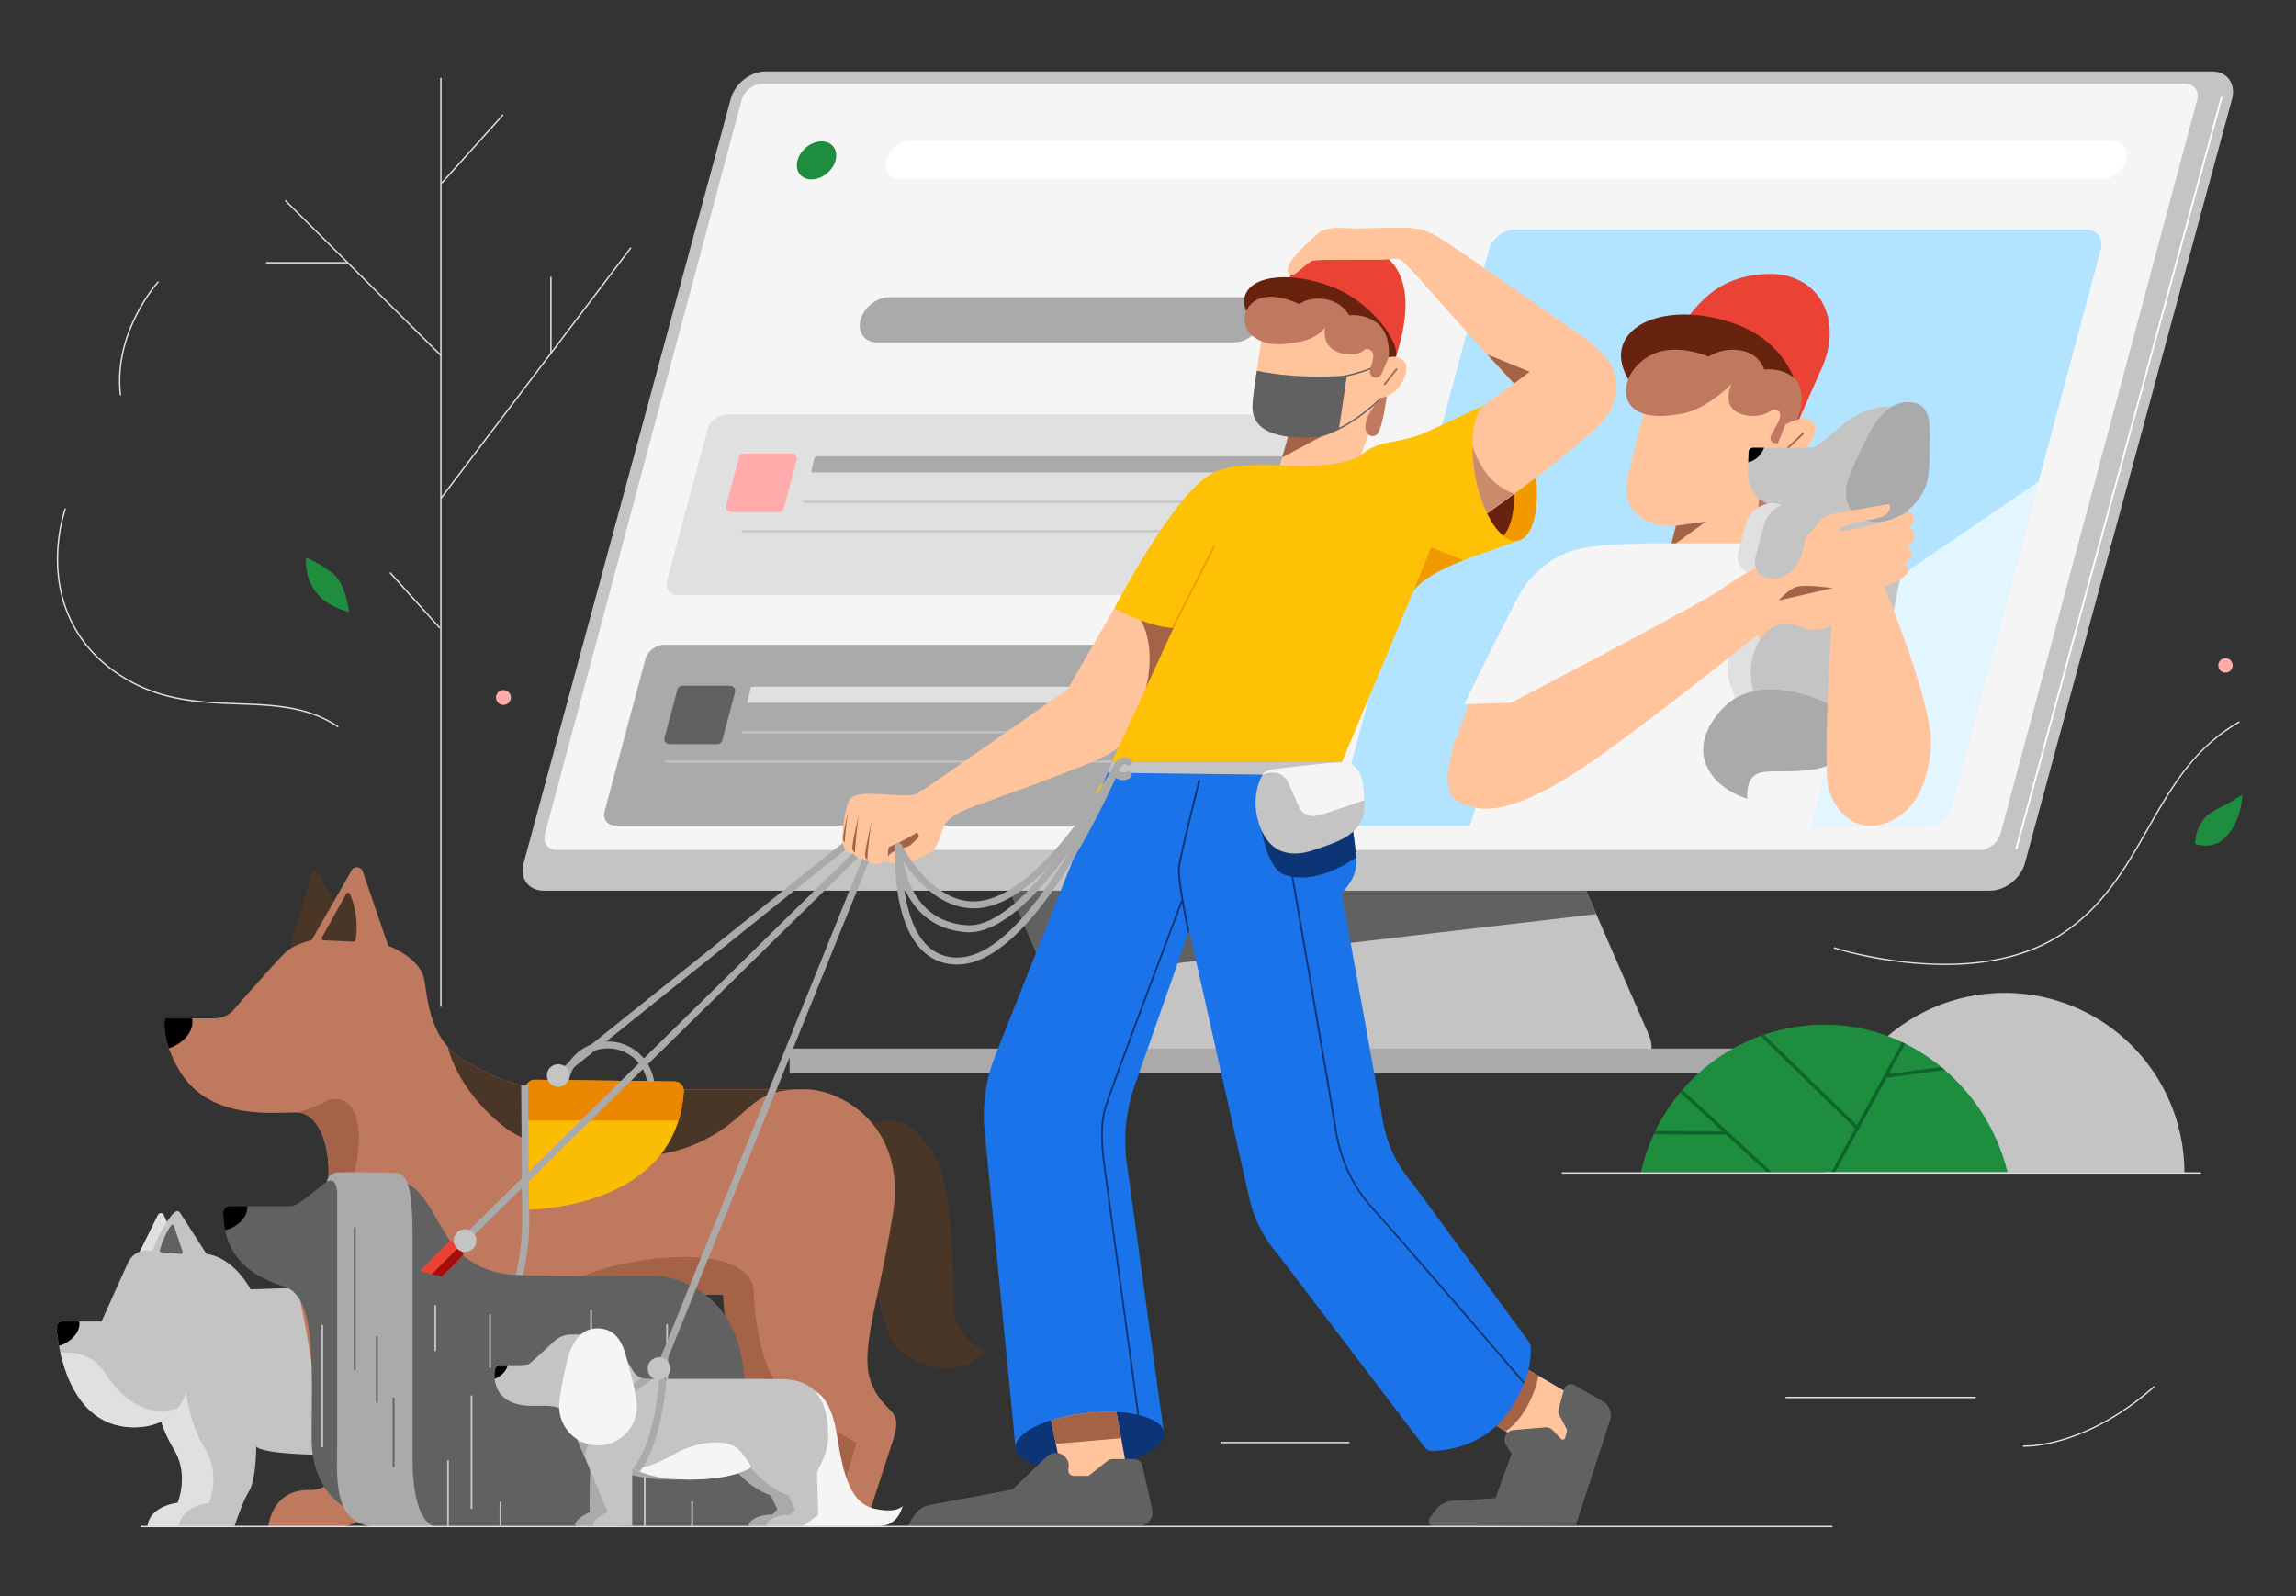 <svg xmlns="http://www.w3.org/2000/svg" xmlns:xlink="http://www.w3.org/1999/xlink" viewBox="0 0 1314.7 914"><rect x="0" y="0" width="1314.7" height="914" fill="#333333" stroke="none"/><defs><style>.cls-1{fill:none;}.cls-2{fill:#c4c4c4;}.cls-3{fill:#616161;}.cls-4{fill:#aaa;}.cls-5{fill:#f5f5f5;}.cls-6{fill:#fff;}.cls-7{fill:#b3e4ff;}.cls-8{fill:#e0e0e0;}.cls-9{fill:#e3f6ff;}.cls-10{fill:#009925;}.cls-11{fill:#ffc105;}.cls-12{fill:#ffc49c;}.cls-13{fill:#ea4335;}.cls-14{fill:#68230e;}.cls-15{fill:#bf795e;}.cls-16{fill:#a46347;}.cls-17{clip-path:url(#clip-path);}.cls-18{fill:#1e8e3e;}.cls-19{fill:#ffabab;}.cls-20{clip-path:url(#clip-path-2);}.cls-21{clip-path:url(#clip-path-3);}.cls-22{fill:#493626;}.cls-23{clip-path:url(#clip-path-4);}.cls-24{fill:#fbbc04;}.cls-25{clip-path:url(#clip-path-5);}.cls-26{fill:#ea8600;}.cls-27{clip-path:url(#clip-path-6);}.cls-28{clip-path:url(#clip-path-7);}.cls-29{fill:#a50e0e;}.cls-30{clip-path:url(#clip-path-8);}.cls-31{clip-path:url(#clip-path-9);}.cls-32{fill:#f29900;}.cls-33{fill:#1a73e8;}.cls-34{clip-path:url(#clip-path-10);}.cls-35{clip-path:url(#clip-path-11);}.cls-36{fill:#0d3575;}.cls-37{clip-path:url(#clip-path-12);}.cls-38{clip-path:url(#clip-path-13);}.cls-39{opacity:0.58;}.cls-40{clip-path:url(#clip-path-14);}.cls-41{clip-path:url(#clip-path-15);}.cls-42{fill:#0d652d;}</style><clipPath id="clip-path"><path class="cls-1" d="M1003.79,256.37h32.79a8,8,0,0,0,5-1.92l14.11-11.59c7.78-6.4,17.19-10,26-10h6.81c7.33,0,12.3,5.11,11.94,12.27L1099.05,272c-.48,9.48-10.1,18.45-19.81,18.45h-57.65c-12.6,0-21.2-8.7-20.73-21l.41-10.75A2.64,2.64,0,0,1,1003.79,256.37Z"/></clipPath><clipPath id="clip-path-2"><polygon class="cls-1" points="876.24 828.25 849.07 811.81 866.23 779.28 898.05 797.87 904.84 824.32 893.4 841.84 876.24 828.25"/></clipPath><clipPath id="clip-path-3"><path class="cls-1" d="M58.16,756.77H35.78a3.46,3.46,0,0,0-3.44,3.77c1.21,13.11,7.88,55.93,43.28,56.81,26.08.65,31-20.26,31-20.26s1.51,17.67,10.78,32.55,2.37,31,2.37,31-16.17,1.72-17.24,13.58h31.69s4.31-13.58,8.4-20.26,4.1-25.66,4.1-25.66.65,3.88,32.55,4.75,42.47-30.18,42.47-30.18l-58-66-20.26,1.51s-9.27-18.11-25.23-20.26l-15.13-23.56a2.1,2.1,0,0,0-3.61.12L87.48,716.46s-8.41-2.8-14,6.47C71.05,726.92,58.16,756.77,58.16,756.77Z"/></clipPath><clipPath id="clip-path-4"><path class="cls-1" d="M94.52,583.19h28.11A15.22,15.22,0,0,0,134.1,578c8.34-9.55,25.63-29.23,29.62-32.78,5.3-4.71,14.72-6.77,14.72-6.77l22.48-39.27a3.62,3.62,0,0,1,6.68-.48l14.72,43s18.26,6.48,20.61,19.44,3.24,34.74,23.56,46.52,34.16,16.2,53.89,16.2H461.73c18,0,58,19.14,49.47,71.85s-15,56.84-7.36,74.8,18.26,12.66,12.08,31.8S500,851.17,500,851.17H462.32s4.42-15,22.38-12.37l10.31-35s-33-17.38-45.35-33.57-18-28.86-18-28.86h-197s-13.25,96.59-18,110.13-10,22.68-22.68,22.68H153.71s1.47-21.79,24.73-20.91c0,0,9.13-.59,9.13-4.71s-10.3-80.69-14.72-98.95,15.31-61.84,15.31-78.62-6.18-33.28-17.67-33.87-50.65,5.89-68.32-25C91.64,593.62,94.52,583.19,94.52,583.19Z"/></clipPath><clipPath id="clip-path-5"><path class="cls-1" d="M301,623.56v69.18s86.13.84,90.52-67.79a5.27,5.27,0,0,0-5.18-5.61l-80-1A5.26,5.26,0,0,0,301,623.56Z"/></clipPath><clipPath id="clip-path-6"><path class="cls-1" d="M127.78,694.64a3.78,3.78,0,0,1,3.77-3.89H166c4.15,0,8.85-4.43,15.49-9.68s8-7.2,16.05-7.2,26.56-3.59,39,6.09,17.15,32.37,32.64,42,26,8,44.27,8.58,41.77,0,59.75,0,48.69,12.72,52.57,54.5.55,63.08,11.34,68.89,20.2-5,20.2-5-1.66,24.89-20.48,24.89H243.73c-13,0-65.29,1.11-65.29-50.07,0-41.77,2.77-81.06-15.49-86.87C145.52,731.4,128.34,721.07,127.78,694.64Z"/></clipPath><clipPath id="clip-path-7"><path class="cls-1" d="M240.39,727.81l12.37,3.31a151.75,151.75,0,0,0,12.32-12.45,1,1,0,0,0-.11-1.4,41.85,41.85,0,0,1-6.1-6.42,1,1,0,0,0-1.54-.13C254,714.13,242.28,726.11,240.39,727.81Z"/></clipPath><clipPath id="clip-path-8"><path class="cls-1" d="M327.43,764.23a14.75,14.75,0,0,0-10.26,4c-5.12,4.84-13.09,12.05-14.2,12.84-1.55,1.11-13.4.66-16.79.66s-4,6.85-1.69,12.89,9.06,10.45,19.58,10.45,15.54-.59,19,3.76,23.56,54.4,24.95,57c0,0-6.54,3-8.42,6.4a1,1,0,0,0,.88,1.48H362V840.3s8.17,7,32.47,7c26.72,0,35.56-7,35.56-7s8.39,11.63,21.42,16.05l3.8,8-2.87,3.17s-9.66-.51-13.27,5.08a.9.9,0,0,0,.74,1.4h20l8.69-6.48s-.63-19.32-.63-23.66,9.13-11.64,5.52-32-17-22.09-27.76-22.09h-75a9.51,9.51,0,0,1-8.2-4.69l-7.95-13.51a14.73,14.73,0,0,0-12.59-7.26Z"/></clipPath><clipPath id="clip-path-9"><path class="cls-1" d="M723.81,185.36s-5.43,33.43-6.52,44.67,4.35,17.76,20.31,20.12l-5.1,17.74,16.13,8,27.74-7.25s16.49-45.13,22.47-62.89c5.6-16.63,3.55-36.64-29.88-45.76C737.35,151.34,727.8,168.86,723.81,185.36Z"/></clipPath><clipPath id="clip-path-10"><path class="cls-1" d="M733.05,173.09s-14.67,45.7-15.76,56.94,4.35,17.76,20.31,20.12l-5.1,17.74,16.13,8,27.74-7.25s16.49-45.13,22.47-62.89c5.6-16.63,15.81-55.63-17.62-64.75C749.61,132.35,737,156.6,733.05,173.09Z"/></clipPath><clipPath id="clip-path-11"><path class="cls-1" d="M636.62,436.46l-66.57,167.6a94.87,94.87,0,0,0-6,46.44l17.51,179,84.86-9L644.89,663.6a94.89,94.89,0,0,1,4.79-41.82l31.27-89L715.32,686a73.15,73.15,0,0,0,16.17,32l84.34,110.92a5.69,5.69,0,0,0,4.44,2c7.57-.18,29.08-2.46,42.83-21.51,13.58-18.79,13.76-33.4,13.3-38.45a5.68,5.68,0,0,0-1.38-3.2l-66.29-90.18a73.19,73.19,0,0,1-16.76-35L768.2,511.26s8.46-7.16,8.46-17.58-8.27-57.22-8.27-57.22Z"/></clipPath><clipPath id="clip-path-12"><ellipse class="cls-1" cx="861.57" cy="269.95" rx="17.13" ry="40.48" transform="translate(-35.44 167.25) rotate(-10.87)"/></clipPath><clipPath id="clip-path-13"><path class="cls-1" d="M924.45,213.69c-3-8.7-11-15.49-17.58-20.3-8.8-6.39-67.61-47.31-74.31-51.66s-14-10.33-24.11-11-29.18.54-38.43,0-12.87,1.09-15,2.9-11.24,9.6-15.59,15.95-.54,8.16,1.27,7.61,8.52-7.43,11.06-8,27.18-.55,37.33-.55,9.61-1.45,12.87.18,17,17.77,31.9,34.44S867,219.68,867,219.68l-14.21,10.25-3.89,2.8c-5.65,6.6-7.58,22.5-4.19,40.17A85.49,85.49,0,0,0,851.53,294c1.12-.79,13.36-9.42,27.89-20.54,11.82-9,25.15-19.72,35.24-29.17S927.47,222.39,924.45,213.69Z"/></clipPath><clipPath id="clip-path-14"><path class="cls-1" d="M644.45,837.14l-5.19-28.45a107,107,0,0,0-17,.5,103.18,103.18,0,0,0-20.41,4.2l5.69,27.87,1.74,8.52,37.18-1.43Z"/></clipPath><clipPath id="clip-path-15"><path class="cls-1" d="M1149.5,671.3c-11.38-47.25-53.93-84.5-104.67-84.5a107.69,107.69,0,0,0-105.16,84.5Z"/></clipPath></defs><g id="Dog_Walker_Screen" data-name="Dog Walker Screen"><path class="cls-2" d="M881.41,448.67,943.85,592c5.3,12.16-1.14,18.71-14.4,18.71L606.78,600.48a6.65,6.65,0,0,0,6.12-9.26L553.44,451.87Z"/><polygon class="cls-3" points="907.79 509.17 577.57 509.27 599.63 560.27 913.89 523.51 907.79 509.17"/><path class="cls-4" d="M452.12,600.48v14.17h602.67a14.17,14.17,0,0,0-14.17-14.17Z"/><path class="cls-2" d="M1139.57,510.06H311.31c-8.67,0-13.81-7-11.49-15.7L418.44,56.6c2.33-8.67,11.24-15.7,19.9-15.7H1266.6c8.67,0,13.81,7,11.49,15.7L1159.47,494.36C1157.14,503,1148.23,510.06,1139.57,510.06Z"/><path class="cls-5" d="M1133.72,486.74H318.88c-5.13,0-8.17-4.16-6.8-9.29L424.68,57.24c1.37-5.13,6.65-9.29,11.78-9.29H1251.3c5.13,0,8.17,4.16,6.8,9.29L1145.5,477.45C1144.13,482.58,1138.85,486.74,1133.72,486.74Z"/><rect class="cls-6" x="990.18" y="270.38" width="446.48" height="1" transform="translate(632.25 1369.97) rotate(-74.72)"/><path class="cls-7" d="M1102.93,472.91H775.73c-6.37,0-10.15-5.16-8.44-11.54L852.59,143c1.71-6.37,8.26-11.54,14.64-11.54h327.2c6.37,0,10.15,5.17,8.44,11.54l-85.3,318.37C1115.86,467.75,1109.31,472.91,1102.93,472.91Z"/><path class="cls-4" d="M716.54,472.74H352.33c-4.59,0-7.31-3.72-6.08-8.31l23.27-86.84c1.23-4.59,5.94-8.31,10.53-8.31H744.26c4.59,0,7.31,3.72,6.09,8.31l-23.28,86.84C725.85,469,721.13,472.74,716.54,472.74Z"/><path class="cls-8" d="M707.27,402.5H428.76c-.56,0-.88-.5-.74-1.12l1.69-7a1.44,1.44,0,0,1,1.27-1.12H709.49c.56,0,.89.5.74,1.12l-1.69,7A1.43,1.43,0,0,1,707.27,402.5Z"/><rect class="cls-2" x="425" y="418.72" width="277.09" height="1.21"/><rect class="cls-2" x="380.8" y="435.55" width="268.35" height="1.21"/><path class="cls-9" d="M1167.3,275.78,878.69,472.91h224.82c6.12,0,12.42-5,14.06-11.08Z"/><path class="cls-8" d="M748,340.82H388c-4.59,0-7.31-3.72-6.08-8.31l23.27-86.84c1.23-4.59,5.94-8.31,10.53-8.31h360c4.59,0,7.31,3.72,6.08,8.31l-23.27,86.84C757.31,337.1,752.6,340.82,748,340.82Z"/><path class="cls-4" d="M738.74,270.59H465.32c-.55,0-.88-.51-.73-1.13l1.68-7a1.44,1.44,0,0,1,1.27-1.13H741c.55,0,.88.51.73,1.13l-1.67,7A1.46,1.46,0,0,1,738.74,270.59Z"/><rect class="cls-2" x="460.21" y="286.81" width="273.34" height="1.21"/><rect class="cls-2" x="424.87" y="303.63" width="259.79" height="1.21"/><path class="cls-10" d="M717.94,326.1H663.89c-3.09,0-4.93-2.51-4.1-5.61h0a7.84,7.84,0,0,1,7.11-5.6H721c3.09,0,4.93,2.51,4.1,5.6h0A7.84,7.84,0,0,1,717.94,326.1Z"/><path class="cls-11" d="M686.14,458.91h-54c-3.1,0-4.94-2.51-4.11-5.61h0a7.85,7.85,0,0,1,7.11-5.6h54c3.1,0,4.94,2.51,4.11,5.6h0A7.84,7.84,0,0,1,686.14,458.91Z"/><path class="cls-12" d="M945.1,220.84s-10.85,41.77-13.25,53.4c-4.05,19.61,12.57,28.51,27.84,26.7l-3.11,11.62,48.71.07s21.89-63.5,28.56-80.7c7.32-18.86,7.83-44.77-18.95-47.52C984.07,181.24,955.77,197.91,945.1,220.84Z"/><path class="cls-13" d="M959.42,192.18c11.11-17.29,23.82-34.85,53.64-35.3,25.11-.38,39.8,20.5,33,45.78a54.63,54.63,0,0,1-3.39,9.23l-13.09,29.54s-11.12-30.9-24.84-34.89S959.42,192.18,959.42,192.18Z"/><path class="cls-14" d="M943.47,218.92a23,23,0,0,1,13.72-12.82c10.59-3.32,25.85-2.59,40.07,3.52,19,8.18,29.82,24.26,30.37,36.18,1.69-4.68,1.35-3.88,2.17-6.06,4.39-11.66-4.21-40.64-31.58-52.4s-57.44-8.87-67.16,6.44c-6.4,10.08-1.57,22.81,9.74,33.84Z"/><path class="cls-15" d="M978.35,204.22s-20.34-9-34.88.18c-12.89,8.14-13.8,19.78-11.27,25.19,2.4,5.13,9.53,11.63,31.89,7.09,13.51-2.75,27.47-16.77,27.47-16.77s-7.36,14.35,7.44,17.74c10.09,2.31,16-3.09,16-3.09s7.78-1,2.55,8.49l-3.22,5.86c-1.12,2.05-.49,4.16,1.43,4.81h0c1.93.65,4.47-.4,5.78-2.38l8-11.46s6.18-16.82-2.74-23.83c-7.53-5.92-16.65-4.37-16.65-4.37s-2.31-9.39-13.92-11.06A26.29,26.29,0,0,0,978.35,204.22Z"/><polygon class="cls-16" points="959.65 301.09 976.82 298.68 956.59 313.39 959.65 301.09"/><path class="cls-12" d="M1022.3,243.21s11-7,16.3-.9-11.51,28-25.9,25.08Z"/><path class="cls-15" d="M1018.28,268.09s-9.26,10.94-11,18.55,2.81,9.79,7,6.72c4.5-3.3,8.08-27.31,8.08-27.31Z"/><path class="cls-16" d="M1021.68,259a.48.48,0,0,1-.36-.16.49.49,0,0,1,0-.7l10.79-10.2a.5.5,0,1,1,.69.72L1022,258.84A.52.52,0,0,1,1021.68,259Z"/><path class="cls-5" d="M1061.09,376.17c5.29-37.25-16.09-65-50.1-65H943.63c-25,0-51.92,18.38-65.86,45L841.64,473h195.5Z"/><path class="cls-2" d="M1003.79,256.37h32.79a8,8,0,0,0,5-1.92l14.11-11.59c7.78-6.4,17.19-10,26-10h6.81c7.33,0,12.3,5.11,11.94,12.27L1099.05,272c-.48,9.48-10.1,18.45-19.81,18.45h-57.65c-12.6,0-21.2-8.7-20.73-21l.41-10.75A2.64,2.64,0,0,1,1003.79,256.37Z"/><path class="cls-8" d="M1004.09,328.06h0c-6.56,0-10.45-5.32-8.69-11.88L999.73,300c1.76-6.56,8.5-11.88,15.07-11.88h0c6.56,0,10.45,5.32,8.69,11.88l-4.33,16.18C1017.4,322.74,1010.66,328.06,1004.09,328.06Z"/><path class="cls-2" d="M1015.84,298.3s12-11.09,24.48-12,49.93,1.13,49.93,1.13,7.28,4.07-.72,37.34-10,78.74-38.12,81.46-30.7-4.53-34.79-9.51-12.18-33.94,14.3-68.56Z"/><path class="cls-4" d="M1105,247.39c.17-9.84-2.41-17.12-12.53-17.12-9.46,0-16.72,8-21.71,17.12-2.14,3.9-10.93,21.37-12.91,28.74-3.37,12.58,4.1,22.78,16.68,22.78s25.51-10.2,28.88-22.78C1105.44,268.49,1104.92,251.11,1105,247.39Z"/><path class="cls-8" d="M1020,357.84s-17.34-9.09-26.38,7.28a34.88,34.88,0,0,0-.21,33.41s-1.95,7.55-3.88,16.19c-2.54,11.32,11.88,8,13.9,1.61s5.75-18.67,5.75-18.67l11.13-40.4"/><path class="cls-12" d="M1007.58,324.29l19.84-9.24s11.83-13.2,13.53-15.31a15.08,15.08,0,0,1,6.76-5c2.64-.83,28.71-5.09,31.87-5.77,1.17-.25,3-.38,2.78,1.58-.1,1-1,3.92-4.82,5.47-2.41,1-20,3.79-23.61,6.18-.58.4-1.69,2.12.89,2s18.49-3.83,21.71-4.71c8.06-2.23,15.1-5.7,16.27-6,1.34-.34,3.19,1.06,3.11,3.32a8.42,8.42,0,0,1-2.62,5.54,4.82,4.82,0,0,1,2.81,4.87c-.38,3.24-4,6-4,6a3.61,3.61,0,0,1,2.33,4.52c-.85,3.47-4.35,5.24-4.35,5.24s2.5.47,2.69,2.38c.25,2.56-1.69,4.75-5.4,6.79s-19.73,8.53-24.15,9.88c-3.08.94-5.85.87-13,.57s-17.74-.95-19.79-1.17-23.78,22.39-23.78,22.39L961.4,359l16-14.54A120.87,120.87,0,0,1,1007.58,324.29Z"/><path class="cls-12" d="M1012.64,367.39s7.22-7.24,10.79-8.75,6.68-.15,11.62,1.66,13.65-2,13.65-2l4.61,33.19,24-15.87c7.74-5.11,11.61-14.23,8.94-21.05l-8-20.56s-46.73,4.08-51.17,5.44-11.69,4.22-13.08,6-5.8,10.41-6.74,14.48.46,11.77,5,11Z"/><path class="cls-16" d="M1018.49,343.86s5.32-6.34,10.4-7.84,20.46.75,20.46.75Z"/><g class="cls-17"><path d="M997.82,265s9.27.9,12.7-9.66-10.27-1.65-10.27-1.65Z"/></g><path class="cls-2" d="M1014.89,331.35h0c-7.18,0-11.44-5.82-9.52-13l4.75-17.69c1.92-7.18,9.29-13,16.47-13h0c7.17,0,11.43,5.81,9.51,13l-4.74,17.69C1029.44,325.53,1022.06,331.35,1014.89,331.35Z"/><path class="cls-2" d="M1033.45,360.08s-17.25-9.4-26.45,7.52a37.1,37.1,0,0,0-.51,34.56s-2,7.81-4,16.75c-2.64,11.7,11.81,8.3,13.89,1.66s5.93-19.31,5.93-19.31l11.5-41.79"/><path class="cls-4" d="M1050.07,404.6s-42.06-23.46-64.76,2.28c-21.73,24.66-4.27,44.53,15.2,50.5,0,0-1.23-11.14,5.75-14.32s28.47,1.3,42.44-5.46a35.22,35.22,0,0,0,15.74-15.51C1070.47,410.47,1067,399,1050.07,404.6Z"/><path class="cls-12" d="M845.3,391.76s-9.33,23.76-13.46,37.56c-4.87,16.27-3.93,27.56,5.53,30.89,21.92,7.69,50-12.94,50-12.94L898,379.48S860.6,370,845.3,391.76Z"/><path class="cls-5" d="M981.45,313.92s-54.48-6.11-80,1.11C889,318.57,876,328.71,869,342.35c-13.39,25.76-30.59,60.95-30.59,60.95L892,401.6Z"/><path class="cls-12" d="M870.42,399.73S980,342.64,989.83,334.85s17.72,27.81,17.72,27.81S960,401,921.27,429.21c-35.84,26.08-61.25,37.4-77.74,33-18.66-5-11.42-9.79-11.78-30.92C831.44,413.07,854.57,408.63,870.42,399.73Z"/><path class="cls-12" d="M1086.21,354.87s21.22,53.4,19.45,73.54-9.05,37.71-27.31,43.37c-16,5-27.88-7.16-31.31-20.51s1.66-92.93,1.66-92.93Z"/><path class="cls-4" d="M706.62,196.08H502.22c-7.14,0-11.38-5.79-9.47-12.94h0c1.92-7.14,9.26-12.93,16.4-12.93h204.4c7.14,0,11.38,5.79,9.47,12.93h0C721.1,190.29,713.76,196.08,706.62,196.08Z"/><ellipse class="cls-18" cx="467.54" cy="91.81" rx="12.45" ry="9.53" transform="translate(55.22 330.59) rotate(-41.18)"/><path class="cls-6" d="M1203.52,102.56h-688c-6,0-9.58-4.87-8-10.89h0c1.61-6,7.79-10.89,13.81-10.89h688c6,0,9.58,4.88,8,10.89h0C1215.72,97.69,1209.54,102.56,1203.52,102.56Z"/><rect class="cls-8" x="207.5" y="96.31" width="0.8" height="125.78" transform="translate(-51.61 194.16) rotate(-45.12)"/><rect class="cls-8" x="152.34" y="150.08" width="46.28" height="0.8"/><rect class="cls-8" x="244.18" y="84.9" width="52.62" height="0.8" transform="translate(26.28 229.53) rotate(-48.07)"/><rect class="cls-8" x="216.81" y="213.26" width="180.13" height="0.8" transform="translate(-48.78 329.14) rotate(-52.84)"/><rect class="cls-8" x="315.06" y="158.55" width="0.8" height="44.11"/><rect class="cls-8" x="237.18" y="322.43" width="0.8" height="42.62" transform="translate(-168.85 246.71) rotate(-41.92)"/><rect class="cls-8" x="252.06" y="44.58" width="0.8" height="531.99"/><path class="cls-19" d="M445.94,293.27H418.68a3,3,0,0,1-2.9-3.78L423.14,262a3,3,0,0,1,2.9-2.23H453.3a3,3,0,0,1,2.89,3.78L448.83,291A3,3,0,0,1,445.94,293.27Z"/><path class="cls-3" d="M410.67,426.18H383.41a3,3,0,0,1-2.9-3.78l7.36-27.47a3,3,0,0,1,2.9-2.22H418a3,3,0,0,1,2.9,3.77L413.57,424A3,3,0,0,1,410.67,426.18Z"/></g><g id="Dog_Walker" data-name="Dog Walker"><path class="cls-2" d="M1045,671.49a102.89,102.89,0,0,1,205.78,0Z"/><polygon class="cls-12" points="876.24 828.25 849.07 811.81 866.23 779.28 898.05 797.87 904.84 824.32 893.4 841.84 876.24 828.25"/><path class="cls-3" d="M895.63,795.51l-3.25,11.6a4,4,0,0,0,.29,2.85l4.42,8.53a1.39,1.39,0,0,1,.11,1l-1,3.94a1.36,1.36,0,0,1-2.29.59l-4.67-4.87a5.67,5.67,0,0,0-4.59-1.73l-17.91,1.49a5.69,5.69,0,0,0-4.32,8.74l3.13,4.92-9.29,25.38-24.31,1.52a13.22,13.22,0,0,0-8.83,4l-4.27,5.46a3.32,3.32,0,0,0,2.66,5.37l80.87-1,19.56-60.12a9.16,9.16,0,0,0-4.23-10.75l-16.36-9.26A3.9,3.9,0,0,0,895.63,795.51Z"/><g class="cls-20"><path class="cls-16" d="M851,824.68s12.73-1.74,22-16.79,8.4-26.33,8.4-26.33l-16.21-5.5s-28.07,41.67-26.62,42S851,824.68,851,824.68Z"/></g><path class="cls-8" d="M128.65,828.34,121.75,779,90.43,807.61a76.33,76.33,0,0,0,8.9,22c9.27,14.87,2.37,31,2.37,31s-16.16,1.72-17.24,13.58h31.69s4.31-13.58,8.4-20.26,4.1-25.66,4.1-25.66,0,.25.6.62"/><path class="cls-8" d="M77.63,721.5,90.5,695.64a1.9,1.9,0,0,1,3.3.14L106,722.64Z"/><path class="cls-2" d="M58.16,756.77H35.78a3.46,3.46,0,0,0-3.44,3.77c1.21,13.11,7.88,55.93,43.28,56.81,26.08.65,31-20.26,31-20.26s1.51,17.67,10.78,32.55,2.37,31,2.37,31-16.17,1.72-17.24,13.58h31.69s4.31-13.58,8.4-20.26,4.1-25.66,4.1-25.66.65,3.88,32.55,4.75,42.47-30.18,42.47-30.18l-33.46-66-44.79,1.51s-9.27-18.11-25.23-20.26l-15.13-23.56c-.86-1.34-2.31-1.16-3.61.12,0,0-2.78,2.38-7.46,11a53,53,0,0,0-4.62,10.76s-9.51-2.59-14,6.47C71.39,727.11,58.16,756.77,58.16,756.77Z"/><g class="cls-21"><path d="M30.7,766.63s-5.35,4.55.64,4.44,15.63-7,14-14.82-15.94.32-15.94.32Z"/><path class="cls-8" d="M27.83,775.78s21.5-6.77,32.4,10.6,26.5,25,40,20.32-9.71,17.67-9.71,17.67-60.67,7.36-63.32-6.77S27.83,775.78,27.83,775.78Z"/></g><path class="cls-3" d="M92.39,717.19l11.18.91a1,1,0,0,0,1-1.24L99.62,702a.94.94,0,0,0-1.68-.23A48.28,48.28,0,0,0,91.55,716,.93.93,0,0,0,92.39,717.19Z"/><path class="cls-4" d="M374.8,622.65h-4a22.74,22.74,0,0,0-45.47,0h-4a26.74,26.74,0,0,1,53.47,0Z"/><path class="cls-22" d="M546.25,748.1c-1.17-66.25-6.34-84.33-18.64-96.4a23.85,23.85,0,1,0-30.46,35.06c-1.71,3.78-2.73,6.27-2.73,6.27s6.72,56.84,16.37,74.5a19.32,19.32,0,0,0,7.32,8.06c15.82,12.34,37.43,8.48,46.69-1.58C564.8,774,546.59,767.84,546.25,748.1Z"/><path class="cls-22" d="M165.19,545.5l13-44.24a2.52,2.52,0,0,1,4.63-.5L205,541.08Z"/><path class="cls-16" d="M248.82,607.63c20.32,11.78,34.16,16.2,53.89,16.2H444.06c18,0,58,19.14,49.48,71.85S474,774.93,481.61,792.89s18.26,12.66,12.07,31.81-15.9,48.88-15.9,48.88H440.09s4.41-15,22.38-12.37l10.3-35s-33-17.38-45.35-33.57S414,741.33,414,741.33s-213.65-49.74-213.65-66.52S228.5,595.85,248.82,607.63Z"/><path class="cls-15" d="M94.52,583.19h28.39a14.58,14.58,0,0,0,11-5c8.28-9.47,25.8-29.42,29.81-33,5.3-4.71,14.72-6.77,14.72-6.77l22.48-39.27a3.62,3.62,0,0,1,6.68-.48l14.72,43s18.26,6.48,20.61,19.44,3.24,34.74,23.56,46.52,34.16,16.2,53.89,16.2H461.73c18,0,58,19.14,49.47,71.85s-19.58,79.25-11.92,97.21,18.26,12.66,12.07,31.81-16.08,49.36-16.08,49.36l-38.13.24s5-15.74,23-13.09l10.3-35s-33-17.38-45.35-33.57-13.4-51.27-13.4-51.27h-197s-13.25,96.59-18,110.13-10,22.68-22.68,22.68H153.71s1.47-21.79,24.73-20.91c0,0,9.13-.59,9.13-4.71s-10.3-80.69-14.72-98.95,15.31-61.84,15.31-78.62-6.18-33.28-17.67-33.87-50.65,5.89-68.32-25C91.64,593.62,94.52,583.19,94.52,583.19Z"/><g class="cls-23"><path d="M92.54,595.55s-6.4,5.44.76,5.31S112,592.49,110,583.16s-19,.38-19,.38Z"/><path class="cls-16" d="M170.49,637.08a149.31,149.31,0,0,0,17.08-6.77c7.07-3.54,24.44.59,15.31,41.81s-20.61,27.39-30.62,62.43S170.49,637.08,170.49,637.08Z"/><path class="cls-16" d="M260.9,743.83S294,746,332.46,731s100.15-18,99.23,10.31c-.72,22.31-5.15,9.89,4.13,23.59C448.05,783,363.38,792,360.28,791.09S260.9,743.83,260.9,743.83Z"/><path class="cls-22" d="M256.19,598.5s4.41,25,33.27,47.42c17.19,13.33,73.62,24.44,108.37,9.42s28-32.39,64.78-31.51-15.9-28.27-15.9-28.27Z"/></g><path class="cls-22" d="M184.39,536.74l13.84-24.86a1.2,1.2,0,0,1,2.14.09,48.74,48.74,0,0,1,3.27,26.28,1.21,1.21,0,0,1-1.24,1l-17-.75A1.2,1.2,0,0,1,184.39,536.74Z"/><path class="cls-24" d="M301,623.56v69.18s86.13.84,90.52-67.79a5.27,5.27,0,0,0-5.18-5.61l-80-1A5.26,5.26,0,0,0,301,623.56Z"/><g class="cls-25"><rect class="cls-26" x="289.61" y="605.23" width="109.55" height="36.44"/></g><path class="cls-4" d="M284.64,766l-3.32-2.23C301.59,733.54,299,693.28,299,692.88v-.13l-.59-71.23,4,0,.59,71.17C303.12,695.13,305.48,734.93,284.64,766Z"/><path class="cls-3" d="M127.78,694.64a3.78,3.78,0,0,1,3.77-3.89H166c4.15,0,8.85-4.43,15.49-9.68s8-7.2,16.05-7.2,26.56-3.59,39,6.09,17.15,32.37,32.64,42,26,8,44.27,8.58,41.77,0,59.75,0,48.69,12.72,52.57,54.5.55,63.08,11.34,68.89,20.2-5,20.2-5-1.66,24.89-20.48,24.89H243.73c-13,0-65.29,1.11-65.29-50.07,0-41.77,2.77-81.06-15.49-86.87C145.52,731.4,128.34,721.07,127.78,694.64Z"/><path class="cls-4" d="M187.06,676.68s6-3.64,6,7.15v143c0,18.45-3.21,47.45,23.15,47.45,0,0,12.81-.29,32.09-.29,0,0-12.08-1.77-12.08-38.87V706.8c0-34.37-5.53-35.11-10.94-35.2-6.74-.11-20.93-.38-30.64-.27C189.65,671.38,188.22,673.28,187.06,676.68Z"/><path class="cls-13" d="M240.39,727.81l12.37,3.31a151.75,151.75,0,0,0,12.32-12.45,1,1,0,0,0-.11-1.4,41.85,41.85,0,0,1-6.1-6.42,1,1,0,0,0-1.54-.13C254,714.13,242.28,726.11,240.39,727.81Z"/><g class="cls-27"><path d="M126.82,700.1s-5.35,4.55.64,4.45,15.63-7,14-14.83-15.95.32-15.95.32Z"/><rect class="cls-2" x="184.02" y="758.73" width="1" height="70.01"/><rect class="cls-2" x="256.02" y="836.25" width="1" height="47.71"/><rect class="cls-2" x="280.09" y="752.77" width="1" height="30.48"/><rect class="cls-2" x="337.95" y="750.34" width="1" height="116.61"/><rect class="cls-2" x="286.05" y="860.11" width="1" height="26.72"/><rect class="cls-2" x="269.49" y="799.15" width="1" height="64.93"/><rect class="cls-2" x="381.46" y="758.29" width="1" height="80.17"/><rect class="cls-2" x="368.65" y="822.34" width="1" height="56.54"/><rect class="cls-2" x="395.82" y="859.89" width="1" height="23.63"/><rect class="cls-2" x="248.73" y="747.47" width="1" height="26.28"/></g><rect class="cls-3" x="202.64" y="702.78" width="1" height="81.87"/><rect class="cls-3" x="224.87" y="800.4" width="1" height="39.75"/><rect class="cls-3" x="215.3" y="765.21" width="1" height="38.13"/><g class="cls-28"><path class="cls-29" d="M245.69,731.2l12.37,3.31a151.75,151.75,0,0,0,12.32-12.45,1,1,0,0,0-.1-1.4,42.31,42.31,0,0,1-6.11-6.42,1,1,0,0,0-1.54-.14C259.29,717.52,247.58,729.5,245.69,731.2Z"/></g><path class="cls-5" d="M465.15,796.06s10.38,1.55,14.14,26,8.39,39,21.42,41.92,16.12-1.55,16.12-1.55-2.13,11.55-13.76,11.55H459.7s-2.5-1.57-4.93-27.52S465.15,796.06,465.15,796.06Z"/><path class="cls-4" d="M337.87,865.92s-6.55,3-8.43,6.4a1,1,0,0,0,.88,1.48h21.53V840.3s8.17,7,32.47,7c26.72,0,35.56-7,35.56-7s8.39,11.63,21.42,16.05l3.8,8-2.87,3.17s-9.66-.51-13.27,5.08a.9.9,0,0,0,.74,1.4h20l8.69-6.48s-.63-19.32-.63-23.66,9.13-11.64,5.52-32-17-22.09-27.75-22.09h-75a9.51,9.51,0,0,1-8.2-4.69l-7.95-13.51C341.68,767.13,336.47,863.27,337.87,865.92Z"/><path class="cls-4" d="M337.87,865.92s-6.55,3-8.43,6.4a1,1,0,0,0,.88,1.48h26.91V840.3h69.13s8.32,11.63,18.11,13.18l.63,10.85-2.87,3.17s-9.66-.51-13.27,5.08a.9.9,0,0,0,.74,1.4h18.14a5.48,5.48,0,0,0,3.28-1.09l4.93-3.68a5.48,5.48,0,0,0,2.21-4.56c-.18-5.55-.54-17.51-.54-20.81,0-4.35,9.13-11.64,5.52-32s-17-22.09-27.75-22.09h-75a9.51,9.51,0,0,1-8.2-4.69l-7.95-13.51C341.68,767.13,336.47,863.27,337.87,865.92Z"/><path class="cls-2" d="M327.43,764.23a14.75,14.75,0,0,0-10.26,4c-5.12,4.84-13.09,12.05-14.2,12.84-1.55,1.11-13.4.66-16.79.66s-4,6.85-1.69,12.89,9.06,10.45,19.58,10.45,15.54-.59,19,3.76,23.56,54.4,24.95,57c0,0-6.54,3-8.42,6.4a1,1,0,0,0,.88,1.48H362V840.3s8.17,7,32.47,7c26.72,0,35.56-7,35.56-7s8.39,11.63,21.42,16.05l3.8,8-2.87,3.17s-9.66-.51-13.27,5.08a.9.9,0,0,0,.74,1.4h20l8.69-6.48s-.63-19.32-.63-23.66,9.13-11.64,5.52-32-17-22.09-27.76-22.09h-75a9.51,9.51,0,0,1-8.2-4.69l-7.95-13.51a14.73,14.73,0,0,0-12.59-7.26Z"/><g class="cls-30"><path d="M279.73,787s-4,3.4.48,3.32,11.67-5.24,10.47-11.07-11.91.24-11.91.24Z"/><path class="cls-5" d="M386.53,832.5c12.81-7.29,30.92-9.28,37.32-1.55S430,840.3,430,840.3s-22.31,17.38-44.62,13.4S362,840.3,362,840.3,367.62,843.25,386.53,832.5Z"/><path class="cls-4" d="M365.05,844.49,361.92,842c12.26-15.5,15.2-44.68,15.87-55.08A198.36,198.36,0,0,0,357.57,802c-15,12.89-22.82,24.59-22.71,33.84l-4,0c-.31-25,46.11-53.26,48.08-54.45l3.12-1.87-.08,3.63a169.51,169.51,0,0,1-2.43,22.93C376.61,823.14,371.74,836,365.05,844.49Z"/></g><path class="cls-5" d="M358.7,777.43c-2.41-9.61-6.83-16.71-16.71-16.71-9.23,0-14.22,7.82-16.71,16.71-1.07,3.81-5.08,20.86-5.08,28.05a22.23,22.23,0,0,0,44.46,0C364.66,798,359.61,781.06,358.7,777.43Z"/><path class="cls-4" d="M265.13,712.73a2,2,0,0,1-1.4-3.42L493.06,483.78a2,2,0,0,1,2.8,2.86L266.53,712.16A2,2,0,0,1,265.13,712.73Z"/><path class="cls-4" d="M319.61,617.91a2,2,0,0,1-1.25-3.56l173-138.76a2,2,0,0,1,2.5,3.12l-173,138.76A2,2,0,0,1,319.61,617.91Z"/><path class="cls-4" d="M378.21,784.88a2,2,0,0,1-1.86-2.75L497,483.84a2,2,0,0,1,3.7,1.5L380.06,783.63A2,2,0,0,1,378.21,784.88Z"/><circle class="cls-2" cx="319.61" cy="615.91" r="6.48"/><circle class="cls-2" cx="266.31" cy="710.44" r="6.48"/><circle class="cls-2" cx="377.33" cy="783.76" r="6.48"/><path class="cls-12" d="M638.07,348.37l-26.83,46.4s-77.58,54.38-84.83,59.09-32.29-2.78-39,3.08c-3.42,3-5.43,19.86-5.06,25.21s8.52,7.8,12.14,9.79,9.79,2.54,12,1.09a12.85,12.85,0,0,0,5.86,1.52c6.29.43,13.26-2.36,20.28-6.43,4.24-2.47,6-10.29,7.43-14,2.08-5.3,7.83-8,11.78-10,4.36-2.18,51-18,77.06-29.33,12.93-5.64,15.74-11.45,15.74-11.45l32.27-66.34Z"/><path class="cls-16" d="M508.23,491.93s-.63-2.89,5.85-5.3c1.09-.4,5.43-1.44,7.07-2.54,1-.66,5-4.75,5-4.75l-.39-1.71a.84.84,0,0,0-1.26-.52c-1.36.84-4.16,2.5-8.73,4.88-1.74.91-4.37,2-5.85,2.64a2.12,2.12,0,0,0-1.3,1.74C508.49,487.35,508.36,489,508.23,491.93Z"/><path class="cls-16" d="M652.08,353.25s11.07,14.32,3.69,42.43l21.59-38.31Z"/><path class="cls-12" d="M723.81,185.36s-5.43,33.43-6.52,44.67,4.35,17.76,20.31,20.12l-5.1,17.74,16.13,8,27.74-7.25s16.49-45.13,22.47-62.89c5.6-16.63,3.55-36.64-29.88-45.76C737.35,151.34,727.8,168.86,723.81,185.36Z"/><g class="cls-31"><path class="cls-3" d="M715.63,211.31s20.26,6.19,55.63,3.78l-4.55,30.48s-23.79,13.54-47.94,3.2C703,242,715.63,211.31,715.63,211.31Z"/><path class="cls-3" d="M756.87,217.76l-.07-.79c28-2.37,42.91-14.09,43.06-14.21l.5.62C800.21,203.5,785.16,215.38,756.87,217.76Z"/><path class="cls-3" d="M744.26,252a21.81,21.81,0,0,1-7-.91l.28-.75c.21.08,21.52,7.25,53-22.6l.55.58c-16.63,15.77-30.35,21.13-38.93,22.85A40.6,40.6,0,0,1,744.26,252Z"/></g><path class="cls-11" d="M778.62,261.44s-6.42,3.91-23.64,5.18-46.25-3.67-61.09,4.53c-22.37,12.37-55.82,77.22-55.82,77.22s19,10.74,33.89,11.24l-35.34,76.85H768.39s34.78-83.19,39.31-94.06,5.65-12.38,13.07-15.24c13.39-5.16,47.67-17.22,47.67-17.22L851,231.46s-31.32,14.78-36.39,16.95-13.72,4-18.45,4.78C783,255.44,778.62,261.44,778.62,261.44Z"/><ellipse class="cls-32" cx="861.57" cy="269.95" rx="17.13" ry="40.48" transform="translate(-35.44 167.25) rotate(-10.87)"/><path class="cls-33" d="M636.62,436.46l-66.57,167.6a94.87,94.87,0,0,0-6,46.44l17.51,179,84.86-9L644.89,663.6a94.89,94.89,0,0,1,4.79-41.82l31.27-89L715.32,686a73.15,73.15,0,0,0,16.17,32l84.34,110.92a5.69,5.69,0,0,0,4.44,2c7.57-.18,29.08-2.46,42.83-21.51,13.58-18.79,13.76-33.4,13.3-38.45a5.68,5.68,0,0,0-1.38-3.2l-66.29-90.18a73.19,73.19,0,0,1-16.76-35L768.2,511.26s8.46-7.16,8.46-17.58-8.27-57.22-8.27-57.22Z"/><g class="cls-34"><polygon class="cls-13" points="747.8 133.88 732.31 166.44 770.95 177.87 797.57 205.07 802.64 205.8 814.79 164.7 796.71 136.92 766.03 132.87 747.8 133.88"/></g><g class="cls-35"><path class="cls-36" d="M681.54,540.45c-.33-1.49-8.18-36.79-6.88-44.75s11.49-48.69,11.59-49.1l1,.25c-.1.41-10.29,41.16-11.57,49s6.79,44,6.87,44.38Z"/><path class="cls-36" d="M651.8,814.11c-.18-1.28-17.6-128.84-19.1-140.21l-.3-2.25c-1.52-11.29-3.4-25.33-.12-36.81,3.44-12,43.88-118.77,44.29-119.85l.94.35c-.41,1.08-40.84,107.78-44.27,119.78-3.22,11.27-1.35,25.2.15,36.39l.3,2.26c1.5,11.37,18.92,138.92,19.1,140.21Z"/><path class="cls-36" d="M720.88,465.25s2.73,31.39,14.33,35.59C755,508,778,490,778,490l-1.52-20.4Z"/><path class="cls-36" d="M883.56,805.32c-.81-.94-81.41-94.9-97.5-112.48S765.62,656.48,763.8,644c-1.72-11.79-24.94-145.79-25.18-147.15l1-.17c.23,1.35,23.46,135.37,25.18,147.18,1.8,12.39,6,30.89,22,48.35s96.71,111.57,97.52,112.51Z"/></g><ellipse class="cls-36" cx="623.98" cy="825.01" rx="42.67" ry="15.91" transform="translate(-83.97 70.82) rotate(-6.09)"/><path class="cls-2" d="M723,443.6s-8.65,13.5-.76,31.57,23.68,14,32.08,10.95,27-7.64,27-23.93-2.83-25.75-12.87-25.73H636.62l-2.38,6.07Z"/><path class="cls-5" d="M722.73,443.76s10.57-5.26,15.19,5c3,6.69,5.61,12.48,6.33,14.18s4.23,5.46,10.06,4.08c7.65-1.8,26.91-8.86,26.91-8.86s0-11.36-3.22-16.42c-2.37-3.69-4.41-5.17-9.47-5.25s-32.85,3.15-38.75,3.91S722.73,443.76,722.73,443.76Z"/><path class="cls-12" d="M530.45,452.25a7,7,0,0,0-3.82.74c-2.17,1.22-6.57,14.15-7.31,16.29s-1,3.84.79,5.35a6.7,6.7,0,0,0,4.12,1.44"/><path class="cls-14" d="M728.48,188.25a15,15,0,0,1,8.9-9.37c7.41-2.6,16.77-2.31,28.69,2.17,15.95,6,28.54,19.59,31.36,28.33a42.57,42.57,0,0,0,1.84-5.21c2.31-8.28-14.09-31.47-37-40.1s-45-6.5-49.17,4.73c-2.78,7.39,3.09,16.86,13.81,24.95Z"/><rect class="cls-32" x="656.96" y="335.76" width="52.68" height="1" transform="translate(74.55 793.86) rotate(-63.13)"/><path class="cls-4" d="M548.17,552.34a27.7,27.7,0,0,1-20.77-8.74c-7.24-7.58-11.92-19.78-13.89-36.28a133.52,133.52,0,0,1-.82-22.38,2,2,0,1,1,4,.26c0,.39-2.31,39,13.62,55.64a23.78,23.78,0,0,0,18.49,7.49c41.56-.83,87.46-106.82,87.92-107.89a2,2,0,0,1,3.68,1.57c-1.92,4.47-47.4,109.44-91.52,110.32Z"/><path class="cls-4" d="M554.85,533.87c-.61,0-1.22,0-1.83-.07-40.09-3.13-40.62-48.56-40.63-49a2,2,0,0,1,2-2h0a2,2,0,0,1,2,2,62.87,62.87,0,0,0,4.76,21.71c6.14,14.29,17,22.14,32.18,23.32,35.32,2.79,83-88.58,83.44-89.5a2,2,0,1,1,3.55,1.83C638.36,446,592.46,533.87,554.85,533.87Z"/><path class="cls-4" d="M557.43,520.17c-10.94,0-21.83-5.53-31.7-16.15a86.57,86.57,0,0,1-12.83-18,2,2,0,1,1,3.57-1.8c.18.35,17.74,34.66,44,31.83,36.73-4,75.92-75,76.31-75.73a2,2,0,1,1,3.51,1.91,302.36,302.36,0,0,1-24.78,37.12c-19.84,25.22-38.21,38.91-54.61,40.68A33.81,33.81,0,0,1,557.43,520.17Z"/><path class="cls-4" d="M642.89,446.82a6.08,6.08,0,0,1-4.54-2c-1.73-2-2.25-5.34.51-8.46a7.12,7.12,0,0,1,4.94-2.73,5.33,5.33,0,0,1,3.77,1.27,2,2,0,0,1-2.67,3c-.37-.3-1.39-.76-3,1.11-1,1.16-1.22,2.37-.51,3.17s2,1,3.52-.06a2,2,0,1,1,2.26,3.3A7.49,7.49,0,0,1,642.89,446.82Z"/><path class="cls-12" d="M789.94,207.16s7.71-5.94,13.55-.76S800.1,230,787.3,227.57Z"/><path class="cls-15" d="M744,174.25s-17.43-9.19-27-.72c-6.75,5.94-4.56,15.3,0,18.67,3.9,2.88,9.76,7.27,27.61,3.43,10.78-2.31,14.13-8.14,14.13-8.14s-3,12.12,10.29,15c9,1.95,12.78-2.6,12.78-2.6s6.33-.87,4.07,7.16L784.47,212a3.32,3.32,0,0,0,2.29,4.06h0a3.54,3.54,0,0,0,4.34-2l4.16-9.67s1.41-14.19-7.7-20.11a22.66,22.66,0,0,0-15-3.69,19.48,19.48,0,0,0-14.25-9.34C749,169.92,744,174.25,744,174.25Z"/><path class="cls-15" d="M790.77,227.9s-7.38,7.71-8.68,14,2.5,9.12,5.86,7.27c3.62-2,6.08-22.25,6.08-22.25Z"/><path class="cls-16" d="M756.6,250a88.84,88.84,0,0,1-19,.11L734.12,262Z"/><g class="cls-37"><ellipse class="cls-14" cx="848.55" cy="269.95" rx="17.13" ry="40.48" transform="translate(-35.67 164.79) rotate(-10.87)"/></g><path class="cls-16" d="M792.87,220.55a.45.45,0,0,1-.31-.11.49.49,0,0,1-.08-.7l6.8-8.61a.5.5,0,0,1,.7-.08.49.49,0,0,1,.08.7l-6.8,8.61A.47.47,0,0,1,792.87,220.55Z"/><path class="cls-12" d="M924.45,213.69c-3-8.7-11-15.49-17.58-20.3-8.8-6.39-67.61-47.31-74.31-51.66s-14-10.33-24.11-11-29.18.54-38.43,0-12.87,1.09-15,2.9-11.24,9.6-15.59,15.95-.54,8.16,1.27,7.61,8.52-7.43,11.06-8,27.18-.55,37.33-.55,9.61-1.45,12.87.18,17,17.77,31.9,34.44S867,219.68,867,219.68l-14.21,10.25a7.43,7.43,0,0,1,1.05-.3c9.29-1.78,20.27,14.7,24.51,36.81q.69,3.6,1.08,7.06c11.82-9,25.15-19.72,35.24-29.17S927.47,222.39,924.45,213.69Z"/><path class="cls-12" d="M853.83,229.63a7.43,7.43,0,0,0-1.05.3l-3.89,2.8c-5.65,6.6-7.58,22.5-4.19,40.17A85.49,85.49,0,0,0,851.53,294c1.12-.79,13.36-9.42,27.89-20.54q-.39-3.47-1.08-7.06C874.1,244.33,863.12,227.85,853.83,229.63Z"/><path class="cls-12" d="M924.45,213.69c-3-8.7-11-15.49-17.58-20.3-8.8-6.39-67.61-47.31-74.31-51.66s-14-10.33-24.11-11-29.18.54-38.43,0-12.87,1.09-15,2.9-11.24,9.6-15.59,15.95-.54,8.16,1.27,7.61,8.52-7.43,11.06-8,27.18-.55,37.33-.55,9.61-1.45,12.87.18,17,17.77,31.9,34.44S867,219.68,867,219.68l-14.21,10.25-3.89,2.8c-5.65,6.6-7.58,22.5-4.19,40.17A85.49,85.49,0,0,0,851.53,294c1.12-.79,13.36-9.42,27.89-20.54,11.82-9,25.15-19.72,35.24-29.17S927.47,222.39,924.45,213.69Z"/><polygon class="cls-16" points="866.99 219.68 875.86 212.89 851.52 202.89 866.99 219.68"/><g class="cls-38"><g class="cls-39"><path class="cls-16" d="M842,250.8s5.42,31.69,33.86,33.64c0,0-25.4,13-25.62,13.89s-12.8-16.28-12.15-28.21S842,250.8,842,250.8Z"/></g></g><path class="cls-36" d="M581.55,829.54c.68,6.34,11.29,10.74,26,11.72l-5.69-27.87C589.16,817.48,580.92,823.59,581.55,829.54Z"/><path class="cls-36" d="M666.41,820.49c-.7-6.51-11.83-11-27.15-11.8l5.19,28.45C658.08,833.06,667.07,826.68,666.41,820.49Z"/><path class="cls-12" d="M644.45,837.14l-5.19-28.45a107,107,0,0,0-17,.5,103.18,103.18,0,0,0-20.41,4.2l5.69,27.87,1.74,8.52,37.18-1.43Z"/><g class="cls-40"><polygon class="cls-16" points="596.01 827.58 649.54 822.95 639.13 797.48 597.74 806.16 596.01 827.58"/></g><path class="cls-3" d="M599.53,834l-19.89,19-46.4,8.69a14.22,14.22,0,0,0-10.35,7l-2.95,5.08h132.3a7.71,7.71,0,0,0,7.52-9.4l-5.62-25a4.88,4.88,0,0,0-4.76-3.81H637.11a4.84,4.84,0,0,0-3,1.06l-10.82,8.59h-8.32a3.3,3.3,0,0,1-3.21-4.08h0a7.34,7.34,0,0,0-4.53-8.58h0A7.35,7.35,0,0,0,599.53,834Z"/><path class="cls-32" d="M809.22,338.81l10.2-25.39L838,320.83S814.43,329.55,809.22,338.81Z"/><path class="cls-16" d="M485.37,466s-2.9,12-2.59,14.74,4.2,2.87,6.07,1.88c1.5-.8,4.36-2.6,4.36-2.6l-2.15-10.38Z"/><path class="cls-12" d="M485.65,463s-2.38,19.88-2.1,22.64,4.64,3.53,6.29,2.54c1.34-.8,3.87-2.6,3.87-2.6L495,465.87Z"/><path class="cls-16" d="M491.72,466.81s-4,16.51-3.64,19.27,4.54,3.59,6.4,2.59c1.51-.8,4.36-2.59,4.36-2.59l-.77-15Z"/><path class="cls-12" d="M491.67,466.31s-2.38,19.88-2.1,22.64,4.64,3.53,6.29,2.54c1.34-.8,3.87-2.59,3.87-2.59l1.32-19.72Z"/><path class="cls-16" d="M499,470.84s-3.95,16.51-3.64,19.27,4.53,3.59,6.4,2.59c1.5-.79,4.36-2.59,4.36-2.59l-.77-15Z"/><path class="cls-12" d="M499.08,469.29s-2.67,19.88-2.36,22.64,5.23,3.54,7.09,2.54c1.51-.8,4.36-2.59,4.36-2.59l1.5-19.71Z"/><rect class="cls-8" x="80.53" y="873.77" width="968.79" height="0.8"/><path class="cls-18" d="M1149.5,671.3c-11.38-47.25-53.93-84.5-104.67-84.5a107.69,107.69,0,0,0-105.16,84.5Z"/><g class="cls-41"><rect class="cls-42" x="986.96" y="611.94" width="2" height="72.23" transform="translate(-157.88 936.3) rotate(-47.38)"/><rect class="cls-42" x="1026.18" y="634.14" width="86.35" height="2" transform="translate(0.74 1271.53) rotate(-61.48)"/><rect class="cls-42" x="965.67" y="626.67" width="2" height="44.1" transform="translate(314.06 1612.77) rotate(-89.77)"/><rect class="cls-42" x="1035.39" y="581.38" width="2" height="76.33" transform="translate(-130.9 928.38) rotate(-45.69)"/><rect class="cls-42" x="1079.55" y="613.03" width="35.25" height="2" transform="translate(-70.48 147.75) rotate(-7.47)"/></g><rect class="cls-8" x="1022.42" y="799.87" width="108.84" height="0.8"/><rect class="cls-8" x="894.32" y="671.31" width="365.98" height="0.8"/><rect class="cls-8" x="698.9" y="825.69" width="73.79" height="0.8"/><path class="cls-18" d="M175.34,319.4s-3.61,23.83,24.56,31.05c0,0-1.78-16.57-9.81-22.51A71,71,0,0,0,175.34,319.4Z"/><path class="cls-18" d="M1256.91,483.2s-.33-13.48,11.78-19.45c11.39-5.61,15.18-8.76,15.18-8.76s.35,14-9.3,24.24C1266.85,487.4,1256.91,483.2,1256.91,483.2Z"/><circle class="cls-19" cx="288.27" cy="399.43" r="4.26"/><circle class="cls-19" cx="1274.3" cy="381.06" r="4.13"/><path class="cls-8" d="M1113.57,552.67a230,230,0,0,1-63.61-9.51l.25-.76c.77.25,77.5,25,128-6.45,25.2-15.69,38.46-39,51.29-61.53,13-22.94,26.55-46.65,52.59-61.33l.39.7c-25.84,14.56-38.69,37.13-52.28,61-12.88,22.63-26.19,46-51.56,61.82C1158.89,548.9,1135.2,552.67,1113.57,552.67Z"/><path class="cls-8" d="M193.49,416.63c-17.19-11.73-36.57-12.43-57.07-13.18-23.29-.85-47.36-1.73-71-18.56-25.59-18.24-31.94-42.77-32.76-60.15a96.44,96.44,0,0,1,4.39-33.65l.75.27a95.86,95.86,0,0,0-4.34,33.37c.82,17.19,7.11,41.47,32.43,59.51,23.42,16.69,47.37,17.56,70.54,18.41,20.62.75,40.11,1.46,57.49,13.32Z"/><path class="cls-8" d="M68.6,226.42c-4.31-36.62,21.53-65.08,21.79-65.37l.59.55c-.26.28-25.85,28.48-21.58,64.73Z"/><path class="cls-8" d="M1159.35,828.54c-.66,0-1,0-1,0l.06-.8c.34,0,34.53,1.84,75-34.11l.53.6C1197.13,826.86,1165.44,828.54,1159.35,828.54Z"/></g></svg>